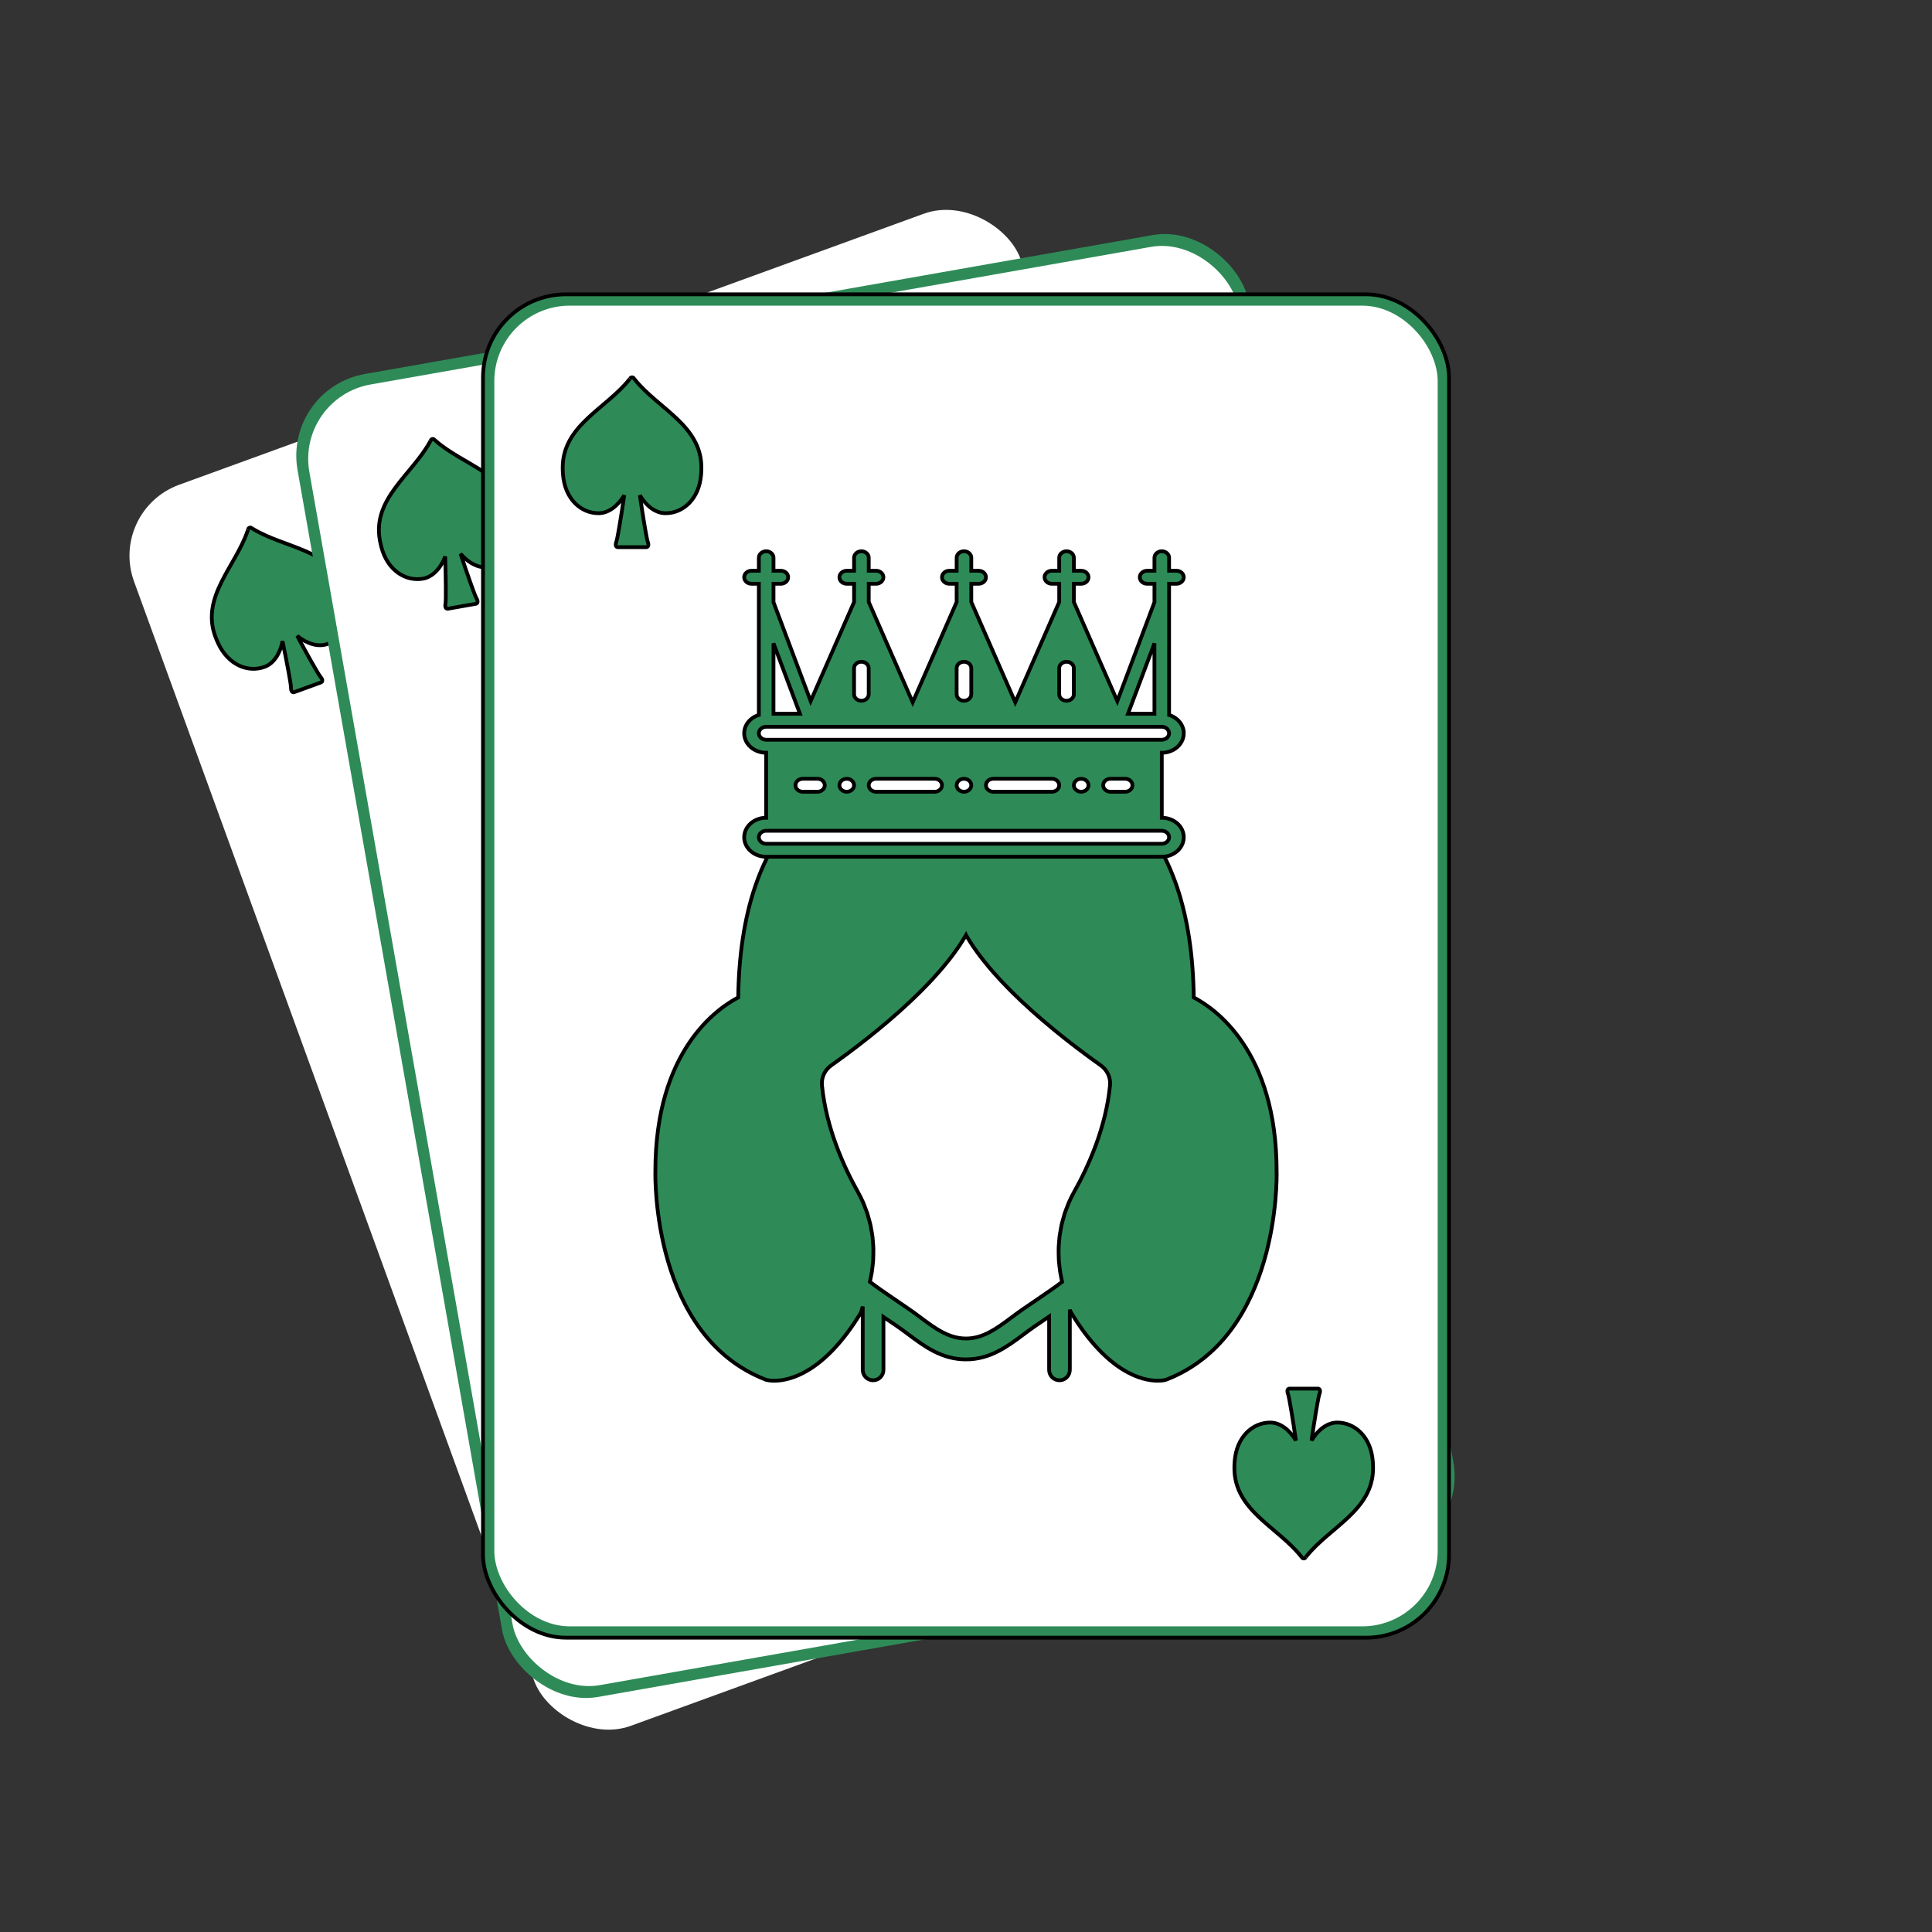 <svg width="512" height="512" xmlns="http://www.w3.org/2000/svg" xml:space="preserve" version="1.1">
 <rect width="100%" height="100%" fill="#333333" stroke="none"/>
 <g id="Layer_1">
  <title>Layer 1</title>
  <g transform="rotate(-10 206 257)" id="svg_42">
   <rect transform="rotate(-10 206 257)" rx="20" id="svg_40" height="350" width="250" y="82" x="81" stroke-width="0" stroke="#000" fill="#ffffff"/>
   <path transform="rotate(-10 92.5 139.5)" id="svg_41" stroke="null" fill="#2e8b57" d="m93.215,117.561c-0.251,-0.312 -0.208,-0.284 -0.208,-0.284c-0.129,-0.176 -0.314,-0.278 -0.508,-0.278c-0.194,0 -0.378,0.102 -0.507,0.278c0,0 0.045,-0.029 -0.208,0.284c-6.211,7.772 -17.659,12.174 -17.659,23.361c0,0.575 0.023,1.173 0.07,1.796c0.5,6.568 4.793,10.294 9.431,10.294c2.633,0 5.134,-1.946 6.807,-4.769c-0.785,5.456 -1.791,11.511 -2.074,12.263c-0.482,1.28 0.096,1.494 0.384,1.494l7.511,0c0.288,0 0.865,-0.214 0.384,-1.494c-0.282,-0.752 -1.29,-6.807 -2.073,-12.263c1.672,2.822 4.173,4.769 6.806,4.769c4.639,0 8.931,-3.726 9.432,-10.294c0.047,-0.623 0.069,-1.222 0.069,-1.796c0,-11.187 -11.448,-15.589 -17.659,-23.361z" class="st0"/>
  </g>
  <rect transform="rotate(-10 232 256)" rx="22" id="svg_43" height="356" width="256" y="78" x="104" stroke-width="0" stroke="#000" fill="#2e8b57"/>
  <rect transform="rotate(-10 232 256)" rx="20" id="svg_28" height="350" width="250" y="81" x="107" stroke-width="0" stroke="#000" fill="#ffffff"/>
  <path transform="rotate(-10 118.5 138.5)" id="svg_5" stroke="null" fill="#2e8b57" d="m119.215,116.561c-0.251,-0.312 -0.208,-0.284 -0.208,-0.284c-0.129,-0.176 -0.314,-0.278 -0.508,-0.278c-0.194,0 -0.378,0.102 -0.507,0.278c0,0 0.045,-0.029 -0.208,0.284c-6.211,7.772 -17.659,12.174 -17.659,23.361c0,0.575 0.023,1.173 0.07,1.796c0.5,6.568 4.793,10.294 9.431,10.294c2.633,0 5.134,-1.946 6.807,-4.769c-0.785,5.456 -1.791,11.511 -2.074,12.263c-0.482,1.28 0.096,1.494 0.384,1.494l7.511,0c0.288,0 0.865,-0.214 0.384,-1.494c-0.282,-0.752 -1.29,-6.807 -2.073,-12.263c1.672,2.822 4.173,4.769 6.806,4.769c4.639,0 8.931,-3.726 9.432,-10.294c0.047,-0.623 0.069,-1.222 0.069,-1.796c0,-11.187 -11.448,-15.589 -17.659,-23.361z" class="st0"/>
  <rect rx="22" id="svg_31" height="356" width="256" y="78" x="128" stroke="null" fill="#2e8b57"/>
  <rect rx="20" stroke-width="0" id="svg_2" height="350" width="250" y="81" x="131" stroke="#000" fill="#ffffff"/>
  <path transform="rotate(180 345.5 390.5)" stroke="null" fill="#2e8b57" d="m346.215,368.561c-0.251,-0.312 -0.208,-0.284 -0.208,-0.284c-0.129,-0.176 -0.314,-0.278 -0.508,-0.278c-0.194,0 -0.378,0.102 -0.507,0.278c0,0 0.045,-0.029 -0.208,0.284c-6.211,7.772 -17.659,12.174 -17.659,23.361c0,0.575 0.023,1.173 0.07,1.796c0.5,6.568 4.793,10.294 9.431,10.294c2.633,0 5.134,-1.946 6.807,-4.769c-0.785,5.456 -1.791,11.511 -2.074,12.263c-0.482,1.281 0.096,1.494 0.384,1.494l7.511,0c0.288,0 0.865,-0.214 0.384,-1.494c-0.282,-0.752 -1.29,-6.807 -2.073,-12.263c1.672,2.822 4.173,4.769 6.806,4.769c4.639,0 8.931,-3.726 9.432,-10.294c0.047,-0.623 0.069,-1.222 0.069,-1.796c0,-11.187 -11.448,-15.589 -17.659,-23.361z" class="st0"/>
  <rect id="svg_25" height="43" width="137" y="185.667" x="202" stroke-width="0" stroke="null" fill="#ffffff"/>
  <g stroke="null">
   <g stroke="null">
    <g stroke="null">
     <path stroke="null" fill="#2e8b57" d="m338.32,310.419c0,-31.962 -16.404,-43.191 -21.963,-46.079c-0.285,-22.346 -5.957,-39.143 -16.873,-49.944c-12.227,-12.102 -26.403,-11.958 -27.02,-11.955c-8.94,0 -13.865,3.311 -16.461,6.158c-2.593,-2.846 -7.507,-6.158 -16.415,-6.158c-0.62,-0.016 -14.834,-0.158 -27.075,11.955c-10.916,10.8 -16.588,27.598 -16.873,49.944c-5.559,2.888 -21.96,14.109 -21.96,46.01c-0.044,1.775 -0.733,43.615 29.196,55.257l0.272,0.089c0.115,0.033 0.837,0.213 2.042,0.213c3.979,0 13.207,-1.993 22.965,-18.049l0.48,-1.611l0,16.775c0,1.528 1.227,2.769 2.744,2.769c1.518,0 2.744,-1.24 2.744,-2.769l0,-14.02c0.31,0.21 0.62,0.418 0.93,0.628l2.552,1.73c1.04,0.712 2.052,1.468 3.065,2.223c4.393,3.278 8.937,6.67 15.331,6.67c6.391,0 10.935,-3.392 15.328,-6.67c1.012,-0.756 2.025,-1.512 3.065,-2.223l2.574,-1.744l0.003,-0.003c0.354,-0.238 0.703,-0.476 1.056,-0.712l0,14.12c0,1.528 1.227,2.769 2.744,2.769c1.518,0 2.744,-1.24 2.744,-2.769l0,-15.959l0.03,0.105l0.299,0.689c9.761,16.056 18.986,18.049 22.965,18.049c1.205,0 1.926,-0.18 2.042,-0.213l0.272,-0.089c29.93,-11.642 29.241,-53.483 29.2,-55.188zm-44.148,-22.792c-1.109,11.307 -5.809,21.643 -9.557,28.321c-0.51,0.914 -0.971,1.85 -1.391,2.807c-0.134,0.31 -0.239,0.634 -0.362,0.95c-0.261,0.653 -0.527,1.304 -0.741,1.974c-0.129,0.39 -0.219,0.789 -0.329,1.185c-0.176,0.609 -0.351,1.216 -0.488,1.836c-0.096,0.432 -0.156,0.87 -0.236,1.307c-0.104,0.592 -0.217,1.18 -0.291,1.778c-0.058,0.462 -0.079,0.928 -0.118,1.393c-0.047,0.576 -0.096,1.155 -0.112,1.736c-0.014,0.482 0,0.961 0.008,1.44c0.008,0.57 0.016,1.138 0.052,1.705c0.036,0.49 0.093,0.98 0.148,1.47c0.06,0.559 0.124,1.116 0.214,1.669c0.079,0.495 0.187,0.983 0.288,1.476c0.071,0.346 0.121,0.698 0.203,1.044c-1.01,0.77 -2.055,1.512 -3.103,2.245c-1.476,1.038 -2.966,2.057 -4.462,3.068l-2.582,1.75c-1.1,0.753 -2.173,1.553 -3.246,2.353c-3.847,2.871 -7.486,5.585 -12.065,5.585c-4.582,0 -8.221,-2.713 -12.068,-5.585c-1.073,-0.8 -2.146,-1.6 -3.249,-2.353l-2.579,-1.75c-1.482,-1.002 -2.958,-2.01 -4.421,-3.04c-1.062,-0.745 -2.121,-1.495 -3.145,-2.273c0.082,-0.343 0.129,-0.692 0.2,-1.035c0.107,-0.495 0.211,-0.989 0.291,-1.484c0.091,-0.554 0.154,-1.11 0.214,-1.667c0.058,-0.49 0.115,-0.98 0.148,-1.473c0.036,-0.568 0.044,-1.135 0.052,-1.705c0.008,-0.479 0.022,-0.958 0.008,-1.44c-0.016,-0.582 -0.066,-1.16 -0.112,-1.736c-0.036,-0.465 -0.06,-0.93 -0.118,-1.393c-0.074,-0.598 -0.187,-1.188 -0.291,-1.778c-0.079,-0.437 -0.14,-0.875 -0.236,-1.307c-0.137,-0.62 -0.313,-1.226 -0.488,-1.836c-0.11,-0.396 -0.2,-0.795 -0.329,-1.185c-0.214,-0.667 -0.477,-1.318 -0.738,-1.969c-0.124,-0.316 -0.23,-0.642 -0.365,-0.955c-0.42,-0.955 -0.881,-1.894 -1.391,-2.805c-3.748,-6.681 -8.449,-17.016 -9.557,-28.324c-0.049,-0.512 -0.027,-1.022 0.06,-1.523c0.266,-1.492 1.125,-2.866 2.428,-3.785c0.45,-0.318 0.958,-0.684 1.463,-1.047c0.102,-0.075 0.192,-0.139 0.296,-0.213c0.365,-0.263 0.757,-0.551 1.142,-0.836c0.332,-0.241 0.658,-0.479 1.004,-0.734c0.346,-0.26 0.711,-0.532 1.073,-0.803c0.428,-0.321 0.859,-0.645 1.303,-0.983c0.343,-0.263 0.691,-0.529 1.045,-0.803c0.494,-0.385 0.999,-0.775 1.512,-1.18c0.34,-0.266 0.681,-0.534 1.026,-0.808c0.557,-0.443 1.122,-0.897 1.693,-1.362c0.324,-0.263 0.642,-0.521 0.971,-0.792c0.645,-0.532 1.301,-1.083 1.959,-1.636c0.261,-0.221 0.516,-0.435 0.779,-0.659c1.863,-1.595 3.743,-3.267 5.592,-5.009c0.189,-0.172 0.368,-0.352 0.552,-0.526c0.724,-0.687 1.443,-1.381 2.151,-2.088c0.277,-0.274 0.549,-0.554 0.823,-0.833c0.606,-0.615 1.205,-1.232 1.794,-1.858c0.302,-0.321 0.595,-0.645 0.894,-0.966c0.543,-0.595 1.076,-1.188 1.6,-1.789c0.299,-0.343 0.595,-0.687 0.886,-1.033c0.505,-0.598 0.985,-1.196 1.463,-1.797c0.272,-0.343 0.549,-0.684 0.807,-1.027c0.483,-0.628 0.933,-1.26 1.378,-1.894c0.22,-0.313 0.453,-0.626 0.661,-0.938c0.524,-0.775 1.004,-1.548 1.463,-2.32c0.099,-0.166 0.214,-0.332 0.307,-0.498c0.014,-0.025 0.033,-0.05 0.047,-0.075c0.011,0.025 0.03,0.05 0.044,0.075c0.093,0.166 0.209,0.332 0.307,0.498c0.458,0.773 0.939,1.545 1.463,2.32c0.209,0.313 0.442,0.626 0.661,0.938c0.445,0.634 0.894,1.265 1.378,1.894c0.261,0.343 0.535,0.684 0.807,1.027c0.477,0.601 0.958,1.199 1.463,1.797c0.291,0.346 0.587,0.687 0.886,1.033c0.524,0.601 1.057,1.196 1.603,1.791c0.296,0.321 0.59,0.642 0.889,0.961c0.593,0.628 1.197,1.252 1.808,1.869c0.269,0.274 0.535,0.551 0.809,0.822c0.719,0.717 1.452,1.423 2.184,2.121c0.173,0.163 0.34,0.33 0.513,0.49c1.858,1.747 3.748,3.43 5.62,5.031c0.225,0.191 0.447,0.376 0.672,0.565c0.7,0.592 1.397,1.177 2.085,1.744c0.285,0.235 0.565,0.46 0.845,0.689c0.623,0.504 1.235,0.999 1.839,1.481c0.299,0.235 0.59,0.465 0.881,0.695c0.579,0.457 1.147,0.897 1.707,1.326c0.285,0.221 0.568,0.437 0.845,0.65c0.546,0.415 1.073,0.811 1.589,1.196c0.264,0.199 0.527,0.396 0.779,0.584c0.527,0.391 1.024,0.753 1.509,1.11c0.209,0.149 0.428,0.313 0.631,0.457c0.661,0.482 1.292,0.933 1.869,1.34c1.733,1.227 2.685,3.259 2.485,5.308z"/>
    </g>
   </g>
  </g>
  <rect id="svg_27" height="29" width="147" y="195.667" x="187" stroke-width="0" stroke="#000" fill="#ffffff"/>
  <g stroke="null">
   <g stroke="null">
    <g stroke="null">
     <path stroke="null" fill="#2e8b57" d="m313.706,194.321c0,-2.243 -1.629,-4.138 -3.883,-4.851l0,-29.6l0,-5.168l1.941,0c1.074,0 1.941,-0.772 1.941,-1.722s-0.868,-1.722 -1.941,-1.722l-1.941,0l0,-3.445c0,-0.951 -0.868,-1.722 -1.941,-1.722s-1.941,0.772 -1.941,1.722l0,3.445l-1.941,0c-1.074,0 -1.941,0.772 -1.941,1.722s0.868,1.722 1.941,1.722l1.941,0l0,4.89l-9.847,26.212l-11.509,-26.256l0,-4.846l1.941,0c1.074,0 1.941,-0.772 1.941,-1.722s-0.868,-1.722 -1.941,-1.722l-1.941,0l0,-3.445c0,-0.951 -0.868,-1.722 -1.941,-1.722s-1.941,0.772 -1.941,1.722l0,3.445l-1.942,0c-1.074,0 -1.941,0.772 -1.941,1.722s0.868,1.722 1.941,1.722l1.941,0l0,4.845l-11.649,26.577l-11.649,-26.577l0,-4.845l1.941,0c1.074,0 1.941,-0.772 1.941,-1.722s-0.868,-1.722 -1.941,-1.722l-1.941,0l0,-3.445c0,-0.951 -0.868,-1.722 -1.941,-1.722s-1.941,0.772 -1.941,1.722l0,3.445l-1.941,0c-1.074,0 -1.941,0.772 -1.941,1.722s0.868,1.722 1.941,1.722l1.941,0l0,4.845l-11.649,26.577l-11.649,-26.577l0,-4.845l1.941,0c1.074,0 1.941,-0.772 1.941,-1.722s-0.868,-1.722 -1.941,-1.722l-1.941,0l0,-3.445c0,-0.951 -0.868,-1.722 -1.941,-1.722s-1.942,0.772 -1.942,1.722l0,3.445l-1.941,0c-1.074,0 -1.941,0.772 -1.941,1.722s0.868,1.722 1.941,1.722l1.941,0l0,4.845l-11.509,26.257l-9.847,-26.212l0,-4.89l1.941,0c1.074,0 1.941,-0.772 1.941,-1.722s-0.868,-1.722 -1.941,-1.722l-1.941,0l0,-3.445c0,-0.951 -0.868,-1.722 -1.941,-1.722s-1.941,0.772 -1.941,1.722l0,3.445l-1.942,0c-1.074,0 -1.941,0.772 -1.941,1.722s0.868,1.722 1.941,1.722l1.941,0l0,5.168l0,29.6c-2.254,0.713 -3.883,2.608 -3.883,4.851c0,2.849 2.613,5.168 5.824,5.168l0,17.225c-3.211,0 -5.824,2.319 -5.824,5.168s2.613,5.168 5.824,5.168l104.841,0c3.211,0 5.824,-2.319 5.824,-5.168s-2.613,-5.168 -5.824,-5.168l0,-17.225c3.211,0 5.824,-2.319 5.824,-5.168zm-7.766,-23.836l0,18.669l-7.013,0l7.013,-18.669zm-25.24,6.611c0,-0.951 0.868,-1.722 1.941,-1.722s1.941,0.772 1.941,1.722l0,6.89c0,0.951 -0.868,1.722 -1.941,1.722s-1.941,-0.772 -1.941,-1.722l0,-6.89zm-27.181,0c0,-0.951 0.868,-1.722 1.941,-1.722s1.941,0.772 1.941,1.722l0,6.89c0,0.951 -0.868,1.722 -1.941,1.722s-1.941,-0.772 -1.941,-1.722l0,-6.89zm-27.181,0c0,-0.951 0.868,-1.722 1.941,-1.722s1.941,0.772 1.941,1.722l0,6.89c0,0.951 -0.868,1.722 -1.941,1.722s-1.941,-0.772 -1.941,-1.722l0,-6.89zm-21.357,-6.611l7.013,18.669l-7.013,0l0,-18.669zm104.841,51.397c0,0.949 -0.87,1.722 -1.941,1.722l-104.841,0c-1.072,0 -1.941,-0.773 -1.941,-1.722c0,-0.949 0.87,-1.722 1.941,-1.722l104.841,0c1.072,0 1.941,0.773 1.941,1.722zm-99.016,-13.78c0,-0.951 0.868,-1.722 1.941,-1.722l3.883,0c1.074,0 1.941,0.772 1.941,1.722c0,0.951 -0.868,1.722 -1.941,1.722l-3.883,0c-1.074,0 -1.942,-0.772 -1.942,-1.722zm11.649,0c0,-0.951 0.87,-1.722 1.941,-1.722s1.941,0.772 1.941,1.722c0,0.951 -0.87,1.722 -1.941,1.722s-1.941,-0.772 -1.941,-1.722zm7.766,0c0,-0.951 0.868,-1.722 1.941,-1.722l15.532,0c1.074,0 1.941,0.772 1.941,1.722c0,0.951 -0.868,1.722 -1.941,1.722l-15.532,0c-1.074,0 -1.941,-0.772 -1.941,-1.722zm23.298,0c0,-0.951 0.87,-1.722 1.941,-1.722s1.941,0.772 1.941,1.722c0,0.951 -0.87,1.722 -1.941,1.722s-1.941,-0.772 -1.941,-1.722zm7.766,0c0,-0.951 0.868,-1.722 1.941,-1.722l15.532,0c1.074,0 1.941,0.772 1.941,1.722c0,0.951 -0.868,1.722 -1.941,1.722l-15.532,0c-1.074,0 -1.941,-0.772 -1.941,-1.722zm23.298,0c0,-0.951 0.87,-1.722 1.941,-1.722c1.072,0 1.941,0.772 1.941,1.722c0,0.951 -0.87,1.722 -1.941,1.722c-1.072,0 -1.941,-0.772 -1.941,-1.722zm7.766,0c0,-0.951 0.868,-1.722 1.941,-1.722l3.883,0c1.074,0 1.941,0.772 1.941,1.722c0,0.951 -0.868,1.722 -1.941,1.722l-3.883,0c-1.073,0 -1.941,-0.772 -1.941,-1.722zm-89.309,-12.058c-1.072,0 -1.941,-0.773 -1.941,-1.722c0,-0.949 0.87,-1.722 1.941,-1.722l11.649,0l27.181,0l27.181,0l27.181,0l11.649,0c1.072,0 1.941,0.773 1.941,1.722c0,0.949 -0.87,1.722 -1.941,1.722l-104.841,0z"/>
    </g>
   </g>
  </g>
  <path id="svg_29" stroke="null" fill="#2e8b57" d="m168.215,100.561c-0.251,-0.312 -0.208,-0.284 -0.208,-0.284c-0.129,-0.176 -0.314,-0.278 -0.508,-0.278c-0.194,0 -0.378,0.102 -0.507,0.278c0,0 0.045,-0.029 -0.208,0.284c-6.211,7.772 -17.659,12.174 -17.659,23.361c0,0.575 0.023,1.173 0.07,1.796c0.5,6.568 4.793,10.294 9.431,10.294c2.633,0 5.134,-1.946 6.807,-4.769c-0.785,5.456 -1.791,11.511 -2.074,12.263c-0.482,1.28 0.096,1.494 0.384,1.494l7.511,0c0.288,0 0.865,-0.214 0.384,-1.494c-0.282,-0.752 -1.29,-6.807 -2.073,-12.263c1.672,2.822 4.173,4.769 6.806,4.769c4.639,0 8.931,-3.726 9.432,-10.294c0.047,-0.623 0.069,-1.222 0.069,-1.796c0,-11.187 -11.448,-15.589 -17.659,-23.361z" class="st0"/>
 </g>

</svg>